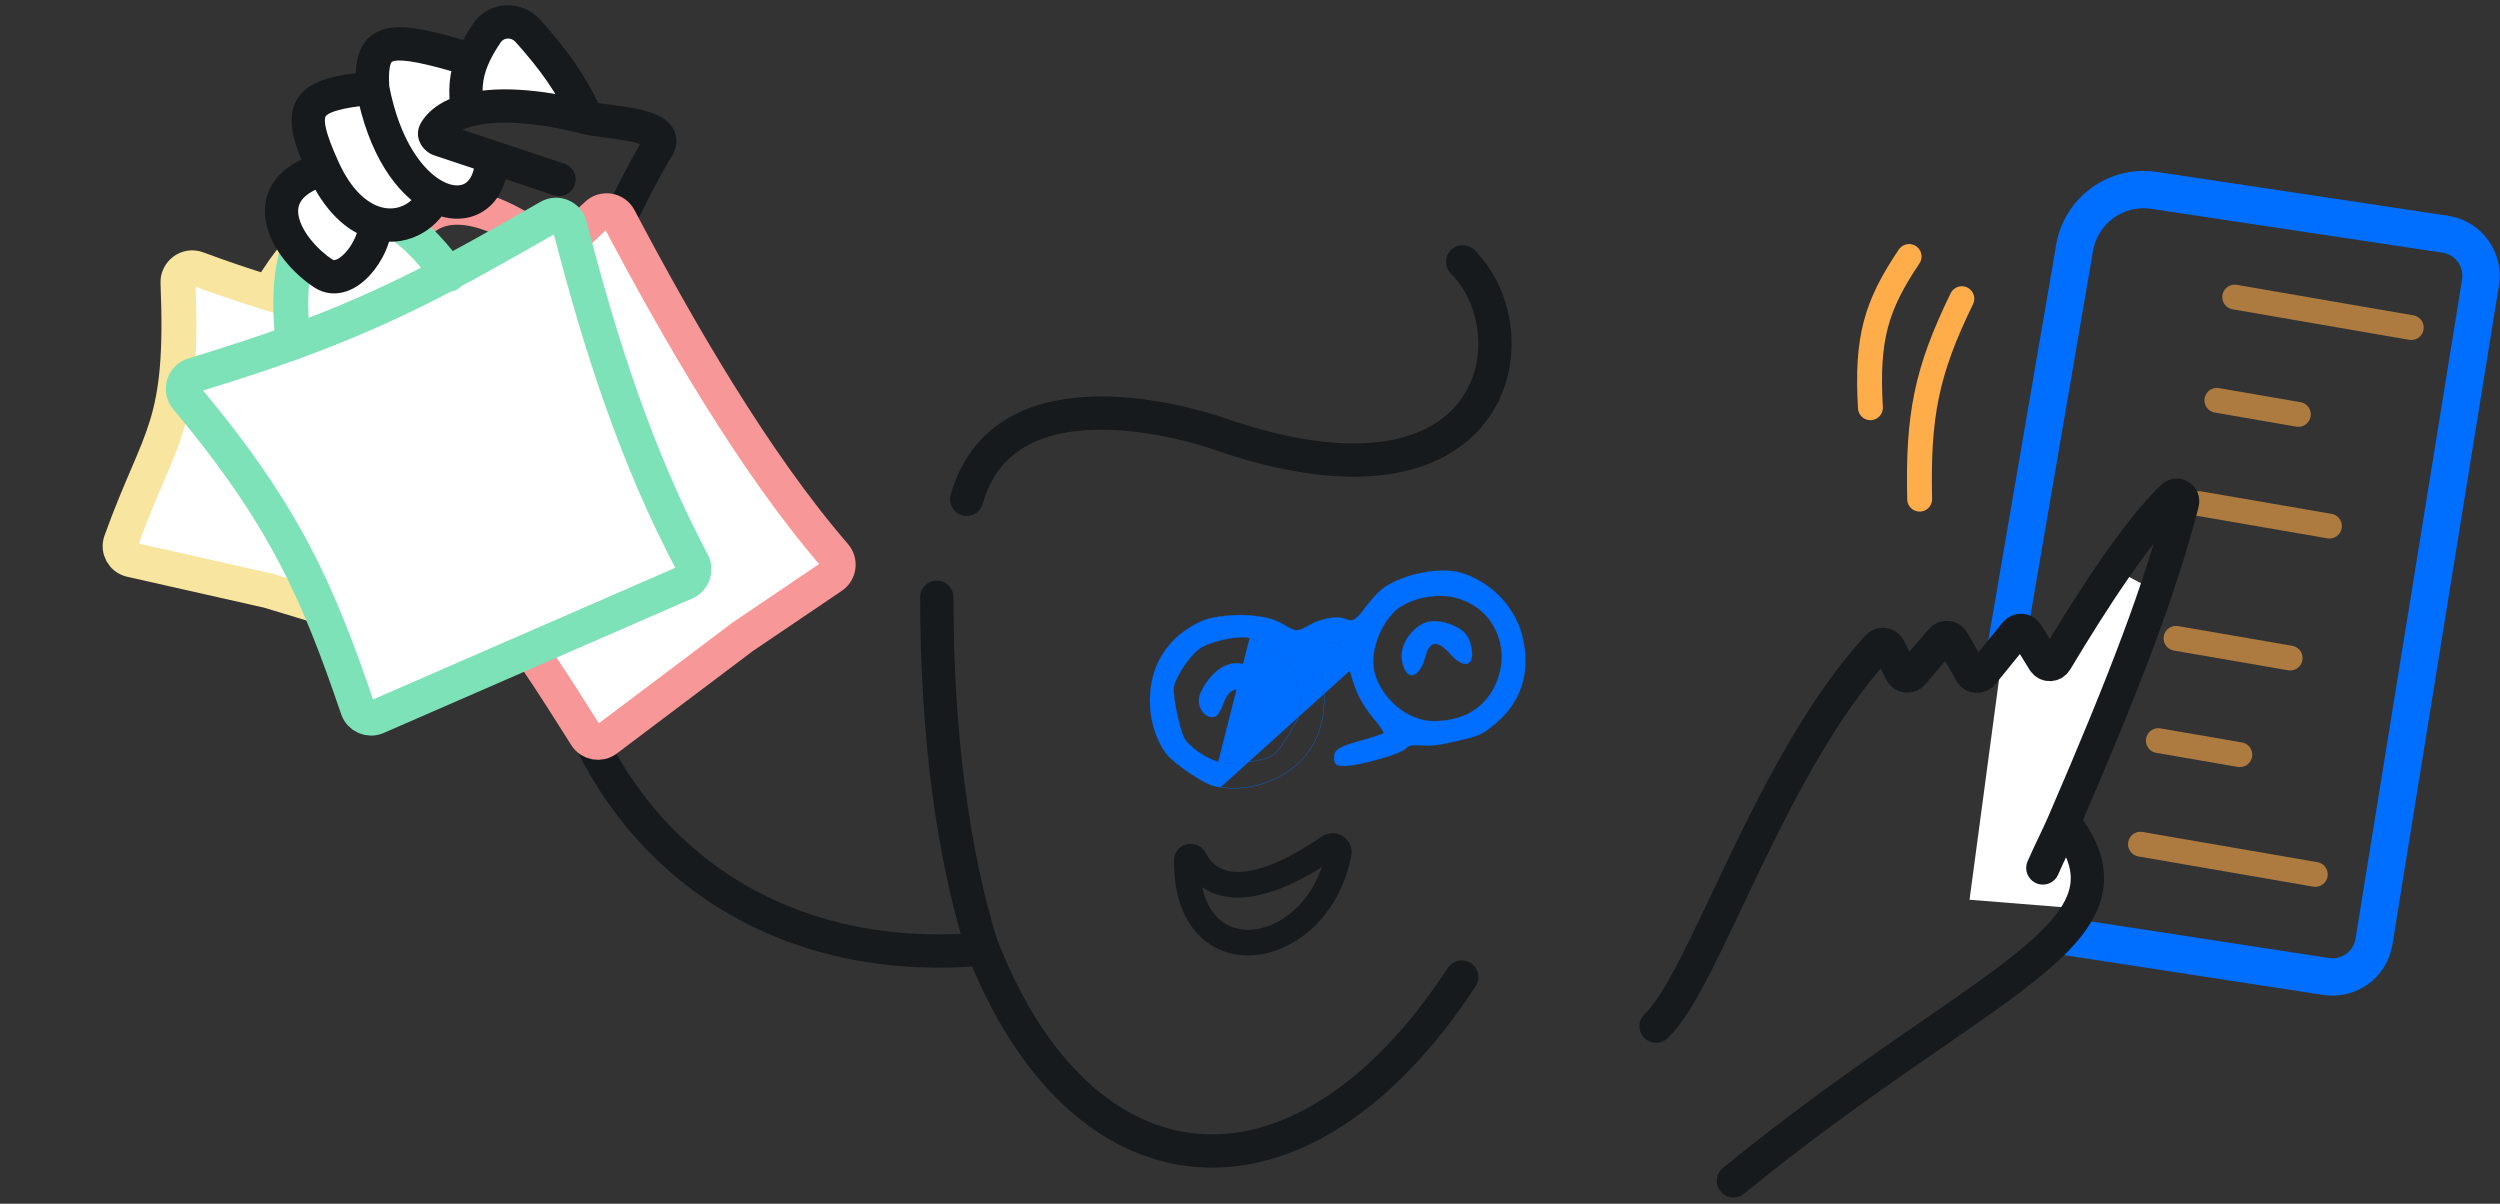 <svg width="351" height="169" viewBox="0 0 351 169" fill="none" xmlns="http://www.w3.org/2000/svg">
<rect x="0" y="0" width="351" height="169" fill="#333333" stroke="none"/>
<path d="M135.725 70.096C141.352 50.12 171.129 60.895 171.156 60.905C171.157 60.906 171.157 60.906 171.158 60.906C210.443 74.514 215.519 46.876 205.357 36.753" stroke="#161A1D" stroke-width="4.674" stroke-linecap="round"/>
<path d="M131.528 83.849C131.528 103.316 133.803 119.585 137.69 132.405C151.733 169.09 182.595 171.786 205.233 137.177" stroke="#161A1D" stroke-width="4.674" stroke-linecap="round"/>
<path d="M186.708 90.266C187.98 89.86 188.489 90.594 189.518 94.152M186.708 90.266C185.586 90.614 185.274 91.957 185.689 94.803C186.289 99.158 185.76 102.422 183.979 105.165C181.482 109.01 176.177 111.279 171.346 110.54L189.518 94.152M186.708 90.266L186.704 90.254C186.704 90.254 186.704 90.254 186.704 90.254M186.708 90.266L186.704 90.254C186.704 90.254 186.704 90.254 186.704 90.254M189.518 94.152C190.422 97.383 191.073 98.658 193.105 101.187L189.518 94.152ZM186.704 90.254C187.023 90.152 187.297 90.121 187.543 90.189C187.789 90.257 188.007 90.425 188.215 90.715C188.632 91.295 189.016 92.37 189.53 94.148L189.53 94.149C189.982 95.764 190.371 96.889 190.9 97.927C191.429 98.964 192.099 99.914 193.115 101.179C193.465 101.608 193.77 102.019 193.98 102.334C194.085 102.492 194.166 102.627 194.217 102.728C194.243 102.778 194.261 102.821 194.271 102.854C194.276 102.871 194.28 102.886 194.28 102.898C194.281 102.911 194.279 102.923 194.273 102.932C194.268 102.94 194.257 102.949 194.243 102.958C194.229 102.967 194.21 102.977 194.187 102.988C194.141 103.01 194.077 103.038 193.997 103.069C193.837 103.131 193.613 103.21 193.342 103.3C192.799 103.48 192.065 103.704 191.27 103.927L191.27 103.927C189.677 104.361 188.697 104.692 188.11 105.04C187.818 105.214 187.624 105.391 187.502 105.588C187.379 105.784 187.328 106 187.32 106.251L187.32 106.251C187.301 106.798 187.388 107.133 187.641 107.325C187.768 107.422 187.938 107.483 188.162 107.516C188.385 107.548 188.66 107.553 188.995 107.536C190.08 107.468 191.954 107.056 193.654 106.572C194.504 106.331 195.311 106.071 195.953 105.828C196.274 105.706 196.553 105.588 196.777 105.479C197.001 105.37 197.167 105.27 197.262 105.182C197.579 104.884 197.774 104.732 198.103 104.666C198.431 104.599 198.892 104.617 199.741 104.654L199.741 104.654C201.143 104.736 202.25 104.582 204.734 104C206.257 103.622 207.067 103.416 207.707 103.138C208.345 102.86 208.813 102.51 209.649 101.843L209.649 101.843C213.435 98.84 214.89 94.704 213.846 89.796C212.93 85.486 209.675 81.917 205.325 80.48C203.823 79.986 201.711 80.007 199.617 80.421C197.522 80.836 195.448 81.644 194.022 82.72L194.021 82.72C193.764 82.91 193.384 83.289 192.974 83.743C192.565 84.196 192.127 84.724 191.755 85.21C191.401 85.686 191.11 86.057 190.855 86.34C190.6 86.622 190.38 86.815 190.171 86.935C189.962 87.055 189.763 87.101 189.548 87.088C189.334 87.075 189.105 87.004 188.836 86.891L188.836 86.891C188.286 86.657 187.463 86.635 186.572 86.787C185.682 86.939 184.727 87.264 183.916 87.721C183.058 88.216 182.564 88.465 182.112 88.485C181.661 88.506 181.253 88.297 180.569 87.886C179.792 87.427 179.193 87.127 178.489 86.911C177.785 86.694 176.977 86.561 175.782 86.434L175.782 86.434C174.752 86.314 173.393 86.338 172.123 86.462C170.852 86.586 169.672 86.81 168.999 87.088C163.896 89.259 161.184 93.607 161.475 99.191C161.62 101.658 162.483 104.188 163.789 105.864L163.789 105.864C164.032 106.178 164.522 106.636 165.131 107.135C165.739 107.633 166.465 108.172 167.176 108.645C169.193 109.955 170.067 110.365 171.348 110.526L171.348 110.526L171.348 110.526C176.174 111.265 181.474 108.998 183.968 105.157C185.747 102.419 186.275 99.158 185.676 94.805C185.468 93.382 185.442 92.332 185.609 91.595C185.693 91.226 185.825 90.934 186.007 90.713C186.189 90.492 186.421 90.341 186.704 90.254ZM178.817 91.445C180.071 92.293 180.788 92.848 181.269 93.557C181.751 94.266 181.995 95.126 182.304 96.582C182.616 98.051 182.742 98.93 182.577 99.79C182.412 100.649 181.957 101.488 181.111 102.876L181.111 102.876C180.071 104.564 179.497 105.449 178.751 105.983C178.005 106.516 177.089 106.697 175.371 106.981L175.371 106.981C174.148 107.173 173.401 107.27 172.792 107.271C172.182 107.271 171.711 107.173 171.044 106.975L171.044 106.975C170.114 106.696 169.072 106.149 168.184 105.522C167.297 104.895 166.56 104.187 166.241 103.586L166.241 103.586C165.936 102.983 165.552 101.589 165.254 100.175C164.957 98.761 164.747 97.324 164.791 96.633C164.81 96.307 164.946 95.876 165.16 95.395C165.375 94.913 165.67 94.381 166.01 93.852C166.689 92.793 167.547 91.747 168.305 91.15L168.314 91.16L168.305 91.15C168.65 90.879 169.171 90.618 169.781 90.387C170.391 90.156 171.093 89.953 171.801 89.798C172.508 89.642 173.223 89.534 173.86 89.49C174.497 89.447 175.057 89.47 175.455 89.576L175.455 89.576C175.76 89.662 176.289 89.91 176.897 90.246C177.506 90.582 178.194 91.007 178.817 91.445ZM178.817 91.445C178.817 91.445 178.817 91.445 178.817 91.445L178.81 91.456M178.817 91.445C178.817 91.445 178.817 91.445 178.818 91.445L178.81 91.456M178.81 91.456C177.564 90.58 176.058 89.759 175.451 89.589L171.048 106.962C172.382 107.358 172.924 107.351 175.369 106.968C178.807 106.4 179.019 106.246 181.1 102.869C182.792 100.092 182.915 99.522 182.291 96.585C181.672 93.673 181.317 93.151 178.81 91.456ZM203.279 83.716L203.28 83.716C205.653 84 208.013 85.376 209.279 87.23C210.74 89.368 211.204 91.936 210.566 94.439C209.973 96.769 208.68 98.622 206.789 99.84C205.843 100.449 204.549 100.888 203.227 101.101C201.906 101.313 200.556 101.301 199.5 101.008C196.384 100.174 193.625 97.305 192.935 94.187L192.935 94.187C192.608 92.65 192.921 90.76 193.644 89.059C194.367 87.359 195.501 85.846 196.819 85.062C198.601 83.975 201.105 83.47 203.279 83.716Z" fill="#006EFF" stroke="#006EFF" stroke-width="0.026"/>
<path d="M170.761 100.517L170.761 100.517C170.819 100.485 170.892 100.413 170.974 100.309C171.055 100.205 171.144 100.07 171.235 99.914C171.416 99.601 171.602 99.202 171.745 98.792L171.745 98.792L171.745 98.792C171.966 98.228 172.203 97.784 172.459 97.462C172.714 97.139 172.988 96.937 173.281 96.859C173.868 96.704 174.522 97.047 175.244 97.886C175.674 98.377 176.112 98.689 176.543 98.813C176.973 98.937 177.397 98.874 177.8 98.613L177.8 98.613C178.251 98.322 178.499 97.921 178.573 97.466C178.647 97.01 178.546 96.501 178.298 95.993C177.801 94.979 176.714 93.976 175.259 93.445L175.259 93.445C174.462 93.14 173.712 93.049 172.992 93.168C172.273 93.287 171.585 93.616 170.912 94.152C170.286 94.651 169.677 95.357 169.207 96.081C168.736 96.805 168.406 97.546 168.338 98.115C168.255 98.93 168.572 99.694 169.056 100.172C169.539 100.65 170.185 100.841 170.761 100.517Z" fill="#006EFF" stroke="#006EFF" stroke-width="0.026"/>
<path d="M198.966 88.079L198.966 88.079C197.26 89.5 196.524 91.255 196.892 92.991C197.048 93.69 197.278 94.18 197.547 94.473C197.816 94.764 198.123 94.858 198.438 94.768C198.753 94.678 199.079 94.4 199.38 93.943C199.68 93.485 199.955 92.849 200.17 92.044C200.309 91.511 200.485 91.106 200.701 90.832C200.917 90.557 201.173 90.411 201.469 90.399C201.764 90.386 202.096 90.505 202.467 90.754C202.837 91.003 203.246 91.382 203.694 91.892C204.176 92.434 204.632 92.802 205.036 93.009C205.44 93.216 205.79 93.259 206.061 93.155C206.332 93.051 206.528 92.797 206.621 92.401C206.714 92.005 206.703 91.468 206.561 90.8C206.377 89.931 206.062 89.281 205.536 88.763C205.01 88.246 204.272 87.861 203.236 87.525C201.518 86.968 200.045 87.173 198.966 88.079Z" fill="#006EFF" stroke="#006EFF" stroke-width="0.026"/>
<path d="M138.22 133.214C85.889 138.151 56.268 83.354 92.307 20.659" stroke="#161A1D" stroke-width="4.674"/>
<path d="M290.269 131.516L326.586 137.097C329.789 137.59 332.789 135.406 333.306 132.207L348.265 39.659C348.789 36.418 346.566 33.372 343.319 32.884L302.43 26.73C297.137 25.933 292.18 29.516 291.275 34.791L281.703 90.582" stroke="#006EFF" stroke-width="5.244"/>
<path d="M268.038 36.016C263.384 42.932 262.043 47.498 262.607 57.244M275.443 41.94C270.439 52.195 269.259 58.387 269.519 70.079" stroke="#FFAC4A" stroke-width="3.496" stroke-linecap="round"/>
<path d="M186.556 118.947C178.304 124.673 170.759 126.507 167.666 120.548C167.431 120.095 166.638 120.211 166.632 120.721C166.438 137.823 185.067 134.796 187.957 119.796C188.109 119.006 187.216 118.489 186.556 118.947Z" stroke="#161A1D" stroke-width="3.599"/>
<g opacity="0.6">
<mask id="path-10-inside-1_1648_2083" fill="white">
<rect x="300.082" y="33.619" width="11.614" height="11.613" rx="1.548" transform="rotate(9.8 300.082 33.619)"/>
</mask>
<rect x="300.082" y="33.619" width="11.614" height="11.613" rx="1.548" transform="rotate(9.8 300.082 33.619)" fill="white" stroke="#C7D1DB" stroke-width="5.42" mask="url(#path-10-inside-1_1648_2083)"/>
<mask id="path-11-inside-2_1648_2083" fill="white">
<rect x="291.865" y="81.395" width="11.614" height="11.613" rx="1.548" transform="rotate(9.8 291.865 81.395)"/>
</mask>
<rect x="291.865" y="81.395" width="11.614" height="11.613" rx="1.548" transform="rotate(9.8 291.865 81.395)" fill="white" stroke="#C7D1DB" stroke-width="5.42" mask="url(#path-11-inside-2_1648_2083)"/>
<mask id="path-12-inside-3_1648_2083" fill="white">
<rect x="297.578" y="48.114" width="11.614" height="11.613" rx="1.548" transform="rotate(9.8 297.578 48.114)"/>
</mask>
<rect x="297.578" y="48.114" width="11.614" height="11.613" rx="1.548" transform="rotate(9.8 297.578 48.114)" fill="white" stroke="#27AE60" stroke-width="5.42" mask="url(#path-12-inside-3_1648_2083)"/>
<mask id="path-13-inside-4_1648_2083" fill="white">
<rect x="289.361" y="95.89" width="11.614" height="11.613" rx="1.548" transform="rotate(9.8 289.361 95.89)"/>
</mask>
<rect x="289.361" y="95.89" width="11.614" height="11.613" rx="1.548" transform="rotate(9.8 289.361 95.89)" fill="white" stroke="#C7D1DB" stroke-width="5.42" mask="url(#path-13-inside-4_1648_2083)"/>
<mask id="path-14-inside-5_1648_2083" fill="white">
<rect x="295.073" y="62.61" width="11.614" height="11.613" rx="1.548" transform="rotate(9.8 295.073 62.61)"/>
</mask>
<rect x="295.073" y="62.61" width="11.614" height="11.613" rx="1.548" transform="rotate(9.8 295.073 62.61)" fill="white" stroke="#27AE60" stroke-width="5.42" mask="url(#path-14-inside-5_1648_2083)"/>
<mask id="path-15-inside-6_1648_2083" fill="white">
<rect x="286.855" y="110.386" width="11.614" height="11.613" rx="1.548" transform="rotate(9.8 286.855 110.386)"/>
</mask>
<rect x="286.855" y="110.386" width="11.614" height="11.613" rx="1.548" transform="rotate(9.8 286.855 110.386)" fill="white" stroke="#27AE60" stroke-width="5.42" mask="url(#path-15-inside-6_1648_2083)"/>
<path d="M313.751 41.709L338.546 45.992" stroke="#FFAC4A" stroke-width="3.484" stroke-linecap="round"/>
<path d="M311.248 56.205L322.692 58.182" stroke="#FFAC4A" stroke-width="3.484" stroke-linecap="round"/>
<path d="M308.743 70.701L327.054 73.863" stroke="#FFAC4A" stroke-width="3.484" stroke-linecap="round"/>
<path d="M305.51 89.619L321.54 92.389" stroke="#FFAC4A" stroke-width="3.484" stroke-linecap="round"/>
<path d="M303.03 103.98L314.474 105.957" stroke="#FFAC4A" stroke-width="3.484" stroke-linecap="round"/>
<path d="M300.518 118.524L325.069 122.767" stroke="#FFAC4A" stroke-width="3.484" stroke-linecap="round"/>
</g>
<path d="M281.492 89.202L286.893 92.087L297.8 80.401L302.295 82.798L290.459 114.858L291.957 124.895L290.459 127.442L276.522 126.324L281.492 89.202Z" fill="white"/>
<path d="M232.512 144.074C239.284 137.786 248.426 107.327 263.653 90.776C264.111 90.277 264.919 90.405 265.222 91.011L266.901 94.37C267.216 94.999 268.07 95.104 268.527 94.57L272.58 89.843C273.022 89.327 273.843 89.404 274.18 89.995L276.725 94.449C277.068 95.049 277.906 95.117 278.342 94.581L282.981 88.872C283.408 88.346 284.227 88.4 284.582 88.977L286.952 92.829C287.34 93.459 288.257 93.452 288.638 92.818C294.015 83.852 300.108 74.506 305.027 69.779C305.686 69.145 306.639 69.756 306.409 70.641C303.251 82.8 298.38 95.524 289.779 115.441M286.817 121.859C287.865 119.455 288.826 117.648 289.779 115.441M289.779 115.441C302.083 131.239 278.425 137.163 243.373 165.795" stroke="#161A1D" stroke-width="4.674" stroke-linecap="round"/>
<path d="M53.177 64.744C53.922 65.799 55.38 66.05 56.435 65.305C57.489 64.561 57.74 63.103 56.996 62.048L53.177 64.744ZM43.37 38.104C43.374 43.605 44.104 47.895 45.753 52.061C47.382 56.175 49.864 60.053 53.177 64.744L56.996 62.048C53.712 57.398 51.509 53.902 50.099 50.34C48.71 46.832 48.048 43.146 48.044 38.1L43.37 38.104Z" fill="#161A1D"/>
<path d="M46.165 61.083C63.786 74.442 72.951 88.452 82.282 103.308C82.894 104.282 84.208 104.525 85.126 103.833L104.291 89.396L116.814 80.924C117.803 80.255 117.971 78.869 117.19 77.967C105.886 64.92 95.156 46.263 86.91 30.638C86.302 29.488 84.762 29.238 83.815 30.129C73.212 40.112 71.099 41.917 58.91 49.996C55.39 52.328 50.889 55.077 46.34 57.759C45.117 58.48 45.034 60.225 46.165 61.083Z" fill="white"/>
<path d="M58.91 49.996C55.39 52.328 50.889 55.077 46.34 57.759C45.117 58.48 45.034 60.225 46.165 61.083C63.786 74.442 72.951 88.452 82.282 103.308C82.894 104.282 84.208 104.525 85.126 103.833L104.291 89.396L116.814 80.924C117.803 80.255 117.971 78.869 117.19 77.967C105.886 64.92 95.156 46.263 86.91 30.638C86.302 29.488 84.762 29.238 83.815 30.129C73.212 40.112 71.099 41.917 58.91 49.996ZM58.91 49.996C51.285 29.305 63.006 22.928 77.911 35.627" stroke="#F79797" stroke-width="4.907" stroke-linecap="round"/>
<path d="M24.99 39.695C25.846 60.303 22.471 60.777 16.981 76.029C16.586 77.127 17.248 78.325 18.386 78.581L37.728 82.947L52.197 87.335C53.34 87.681 54.523 86.928 54.739 85.754C57.607 70.161 63.619 65.38 70.365 50.684C70.908 49.502 70.136 48.137 68.847 47.964C54.414 46.019 51.681 45.516 37.728 41.14C33.789 39.904 31.57 39.172 27.669 37.725C26.338 37.231 24.931 38.276 24.99 39.695Z" fill="white"/>
<path d="M37.728 41.14C33.789 39.904 31.57 39.172 27.669 37.725C26.338 37.231 24.931 38.276 24.99 39.695C25.846 60.303 22.471 60.777 16.981 76.029C16.586 77.127 17.248 78.325 18.386 78.581L37.728 82.947L52.197 87.335C53.34 87.681 54.523 86.928 54.739 85.754C57.607 70.161 63.619 65.38 70.365 50.684C70.908 49.502 70.136 48.137 68.847 47.964C54.414 46.019 51.681 45.516 37.728 41.14ZM37.728 41.14C48.992 22.183 61.329 27.267 60.857 46.843" stroke="#F8E6A0" stroke-width="4.907" stroke-linecap="round"/>
<path d="M50.226 99.49C44.695 83.28 40.115 72.512 26.199 55.872C25.288 54.783 25.772 53.103 27.129 52.686C32.177 51.136 37.194 49.509 41.16 48.059C38.561 26.216 51.374 22.702 62.895 38.386C67.312 36.057 71.853 33.477 77.092 30.474C78.22 29.827 79.658 30.434 79.983 31.694C84.275 48.36 89.318 64.097 97.205 79.01C97.744 80.03 97.311 81.3 96.254 81.761L74.87 91.079L52.874 100.664C51.819 101.123 50.597 100.579 50.226 99.49Z" fill="white"/>
<path d="M41.16 48.059C37.194 49.509 32.177 51.136 27.129 52.686C25.772 53.103 25.288 54.783 26.199 55.872C40.115 72.512 44.695 83.28 50.226 99.49C50.597 100.579 51.819 101.123 52.874 100.664L74.87 91.079L96.254 81.761C97.311 81.3 97.744 80.03 97.205 79.01C89.318 64.097 84.275 48.36 79.983 31.694C79.658 30.434 78.22 29.827 77.092 30.474C63.741 38.128 54.915 43.028 41.16 48.059ZM41.16 48.059C38.555 26.162 51.437 22.685 62.98 38.503" stroke="#7EE2B8" stroke-width="4.907" stroke-linecap="round"/>
<path d="M61.67 19.585L69.037 22.041C69.037 27.643 65.164 29.695 61.059 27.517C59.549 30.655 56.188 32.348 52.707 31.288C52.707 35.026 48.569 40.48 45.407 38.401C40.219 34.989 35.285 26.776 45.407 23.709C41.458 14.999 42.583 13.289 52.319 12.354C51.837 4.83 54.837 5.005 66.284 8.405C66.758 7.226 67.439 6 68.36 4.634C69.698 2.648 72.552 2.561 74.144 4.35C77.8 8.462 80.083 11.625 82.433 16.545C75.181 14.689 69.445 14.462 65.648 15.493C63.512 16.073 61.99 17.051 61.157 18.361C60.86 18.828 61.145 19.41 61.67 19.585Z" fill="white"/>
<path d="M61.67 19.585L60.931 21.802L60.931 21.802L61.67 19.585ZM77.745 27.407C78.969 27.815 80.293 27.153 80.701 25.929C81.109 24.704 80.447 23.381 79.223 22.972L77.745 27.407ZM74.144 4.35L75.89 2.797V2.797L74.144 4.35ZM65.648 15.493L66.26 17.748V17.748L65.648 15.493ZM61.157 18.361L59.184 17.108L59.184 17.108L61.157 18.361ZM68.36 4.634L70.298 5.94V5.94L68.36 4.634ZM61.059 27.517L62.154 25.453V25.453L61.059 27.517ZM45.407 23.709L47.536 22.743L45.407 23.709ZM52.707 31.288L53.388 29.052L52.707 31.288ZM45.407 38.401L46.691 36.448H46.691L45.407 38.401ZM60.931 21.802L68.297 24.258L69.775 19.823L62.409 17.368L60.931 21.802ZM68.297 24.258L77.745 27.407L79.223 22.972L69.775 19.823L68.297 24.258ZM93.523 22.962C94.135 22.302 94.703 21.478 94.898 20.49C95.118 19.373 94.804 18.347 94.174 17.561C93.617 16.866 92.879 16.432 92.263 16.149C91.62 15.855 90.912 15.636 90.228 15.466C88.865 15.127 87.312 14.913 86.011 14.741C84.602 14.556 83.597 14.43 83.013 14.281L81.854 18.809C82.787 19.048 84.182 19.215 85.4 19.375C86.727 19.55 88.029 19.736 89.1 20.002C89.632 20.134 90.034 20.27 90.314 20.398C90.621 20.539 90.617 20.598 90.526 20.484C90.363 20.28 90.245 19.924 90.312 19.585C90.354 19.375 90.418 19.436 90.093 19.787L93.523 22.962ZM84.542 15.538C82.076 10.375 79.656 7.032 75.89 2.797L72.397 5.903C75.945 9.893 78.09 12.875 80.324 17.552L84.542 15.538ZM83.013 14.281C75.593 12.382 69.397 12.053 65.036 13.237L66.26 17.748C69.493 16.87 74.769 16.996 81.854 18.809L83.013 14.281ZM65.036 13.237C62.567 13.907 60.437 15.136 59.184 17.108L63.13 19.614C63.542 18.966 64.457 18.238 66.26 17.748L65.036 13.237ZM66.422 3.328C65.44 4.784 64.668 6.158 64.116 7.534L68.453 9.276C68.847 8.295 69.438 7.216 70.298 5.94L66.422 3.328ZM64.116 7.534C62.996 10.321 62.865 12.895 63.34 15.862L67.956 15.123C67.584 12.801 67.714 11.114 68.453 9.276L64.116 7.534ZM66.95 6.165C64.088 5.315 61.663 4.638 59.664 4.238C57.721 3.849 55.883 3.654 54.321 4.002C53.494 4.186 52.695 4.531 52.003 5.113C51.308 5.698 50.831 6.429 50.516 7.223C49.922 8.718 49.862 10.556 49.986 12.504L54.651 12.205C54.535 10.391 54.669 9.429 54.86 8.947C54.937 8.752 55 8.7 55.012 8.69C55.027 8.678 55.102 8.616 55.336 8.564C55.894 8.44 56.923 8.456 58.746 8.821C60.514 9.175 62.757 9.795 65.619 10.645L66.95 6.165ZM50.022 12.789C51.686 21.581 55.617 27.274 59.963 29.581L62.154 25.453C59.517 24.053 56.128 19.918 54.615 11.92L50.022 12.789ZM59.963 29.581C62.532 30.945 65.457 31.183 67.84 29.669C70.215 28.161 71.374 25.343 71.374 22.041H66.699C66.699 24.34 65.922 25.35 65.334 25.724C64.754 26.092 63.69 26.268 62.154 25.453L59.963 29.581ZM52.095 10.028C49.639 10.264 47.547 10.562 45.899 11.061C44.268 11.555 42.683 12.359 41.74 13.891C40.784 15.446 40.813 17.218 41.166 18.878C41.519 20.54 42.28 22.472 43.279 24.674L47.536 22.743C46.559 20.59 45.98 19.043 45.738 17.905C45.495 16.766 45.673 16.419 45.721 16.341C45.783 16.24 46.059 15.897 47.253 15.535C48.43 15.178 50.131 14.912 52.542 14.681L52.095 10.028ZM43.279 24.674C45.476 29.52 48.584 32.475 52.026 33.523L53.388 29.052C51.611 28.511 49.366 26.78 47.536 22.743L43.279 24.674ZM52.026 33.523C56.7 34.947 61.196 32.62 63.164 28.53L58.953 26.503C57.901 28.689 55.675 29.749 53.388 29.052L52.026 33.523ZM44.729 21.472C41.902 22.329 39.776 23.647 38.494 25.477C37.172 27.361 36.962 29.475 37.381 31.418C38.173 35.097 41.237 38.456 44.123 40.354L46.691 36.448C44.389 34.934 42.391 32.481 41.95 30.433C41.752 29.513 41.882 28.785 42.321 28.16C42.797 27.48 43.851 26.622 46.085 25.945L44.729 21.472ZM44.123 40.354C45.59 41.319 47.203 41.382 48.62 40.91C49.955 40.465 51.09 39.568 51.971 38.599C53.694 36.706 55.044 33.87 55.044 31.288H50.37C50.37 32.444 49.651 34.205 48.514 35.453C47.966 36.055 47.474 36.365 47.143 36.475C46.895 36.558 46.805 36.523 46.691 36.448L44.123 40.354ZM75.89 2.797C73.366 -0.041 68.681 -0.024 66.422 3.328L70.298 5.94C70.716 5.32 71.739 5.162 72.397 5.903L75.89 2.797ZM62.409 17.368C62.756 17.484 63.07 17.747 63.243 18.139C63.431 18.564 63.436 19.133 63.13 19.614L59.184 17.108C57.877 19.166 59.331 21.269 60.931 21.802L62.409 17.368Z" fill="#161A1D"/>
</svg>
